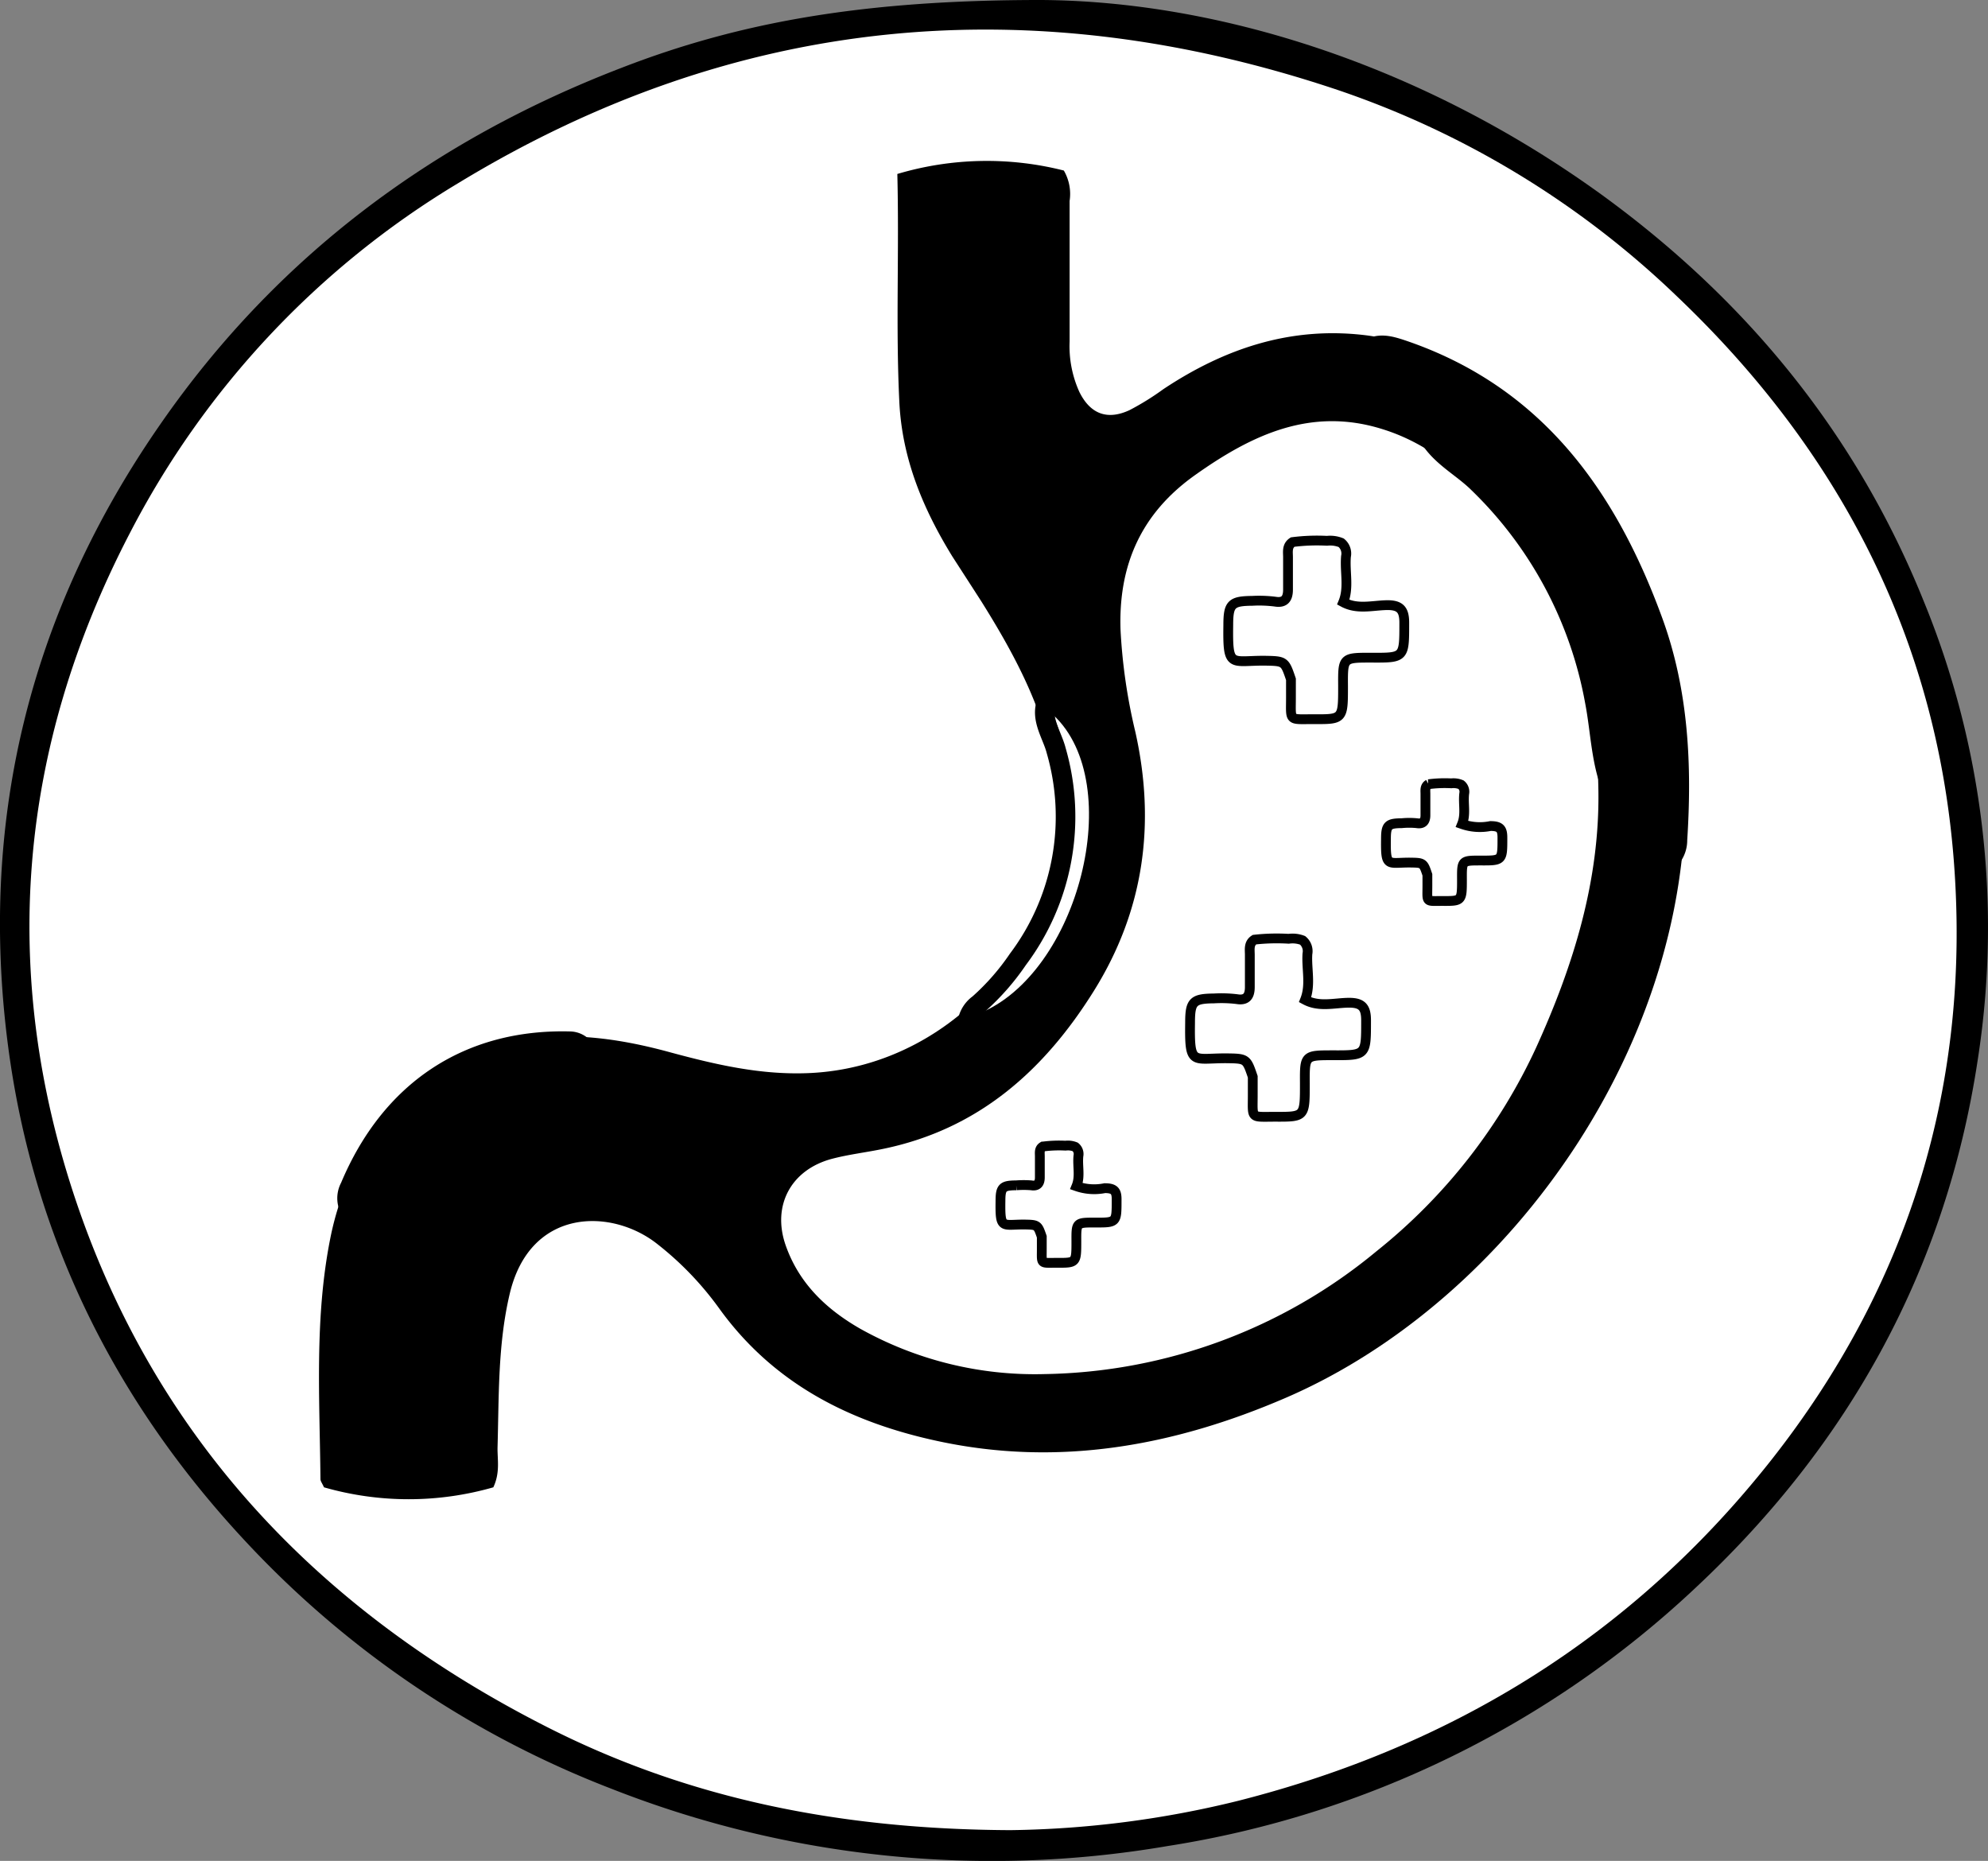<svg xmlns="http://www.w3.org/2000/svg" viewBox="0 0 202.98 189.98"><rect x="0" y="0" width="202.98" height="189.98" fill="#808080" stroke="none"/><defs><style>.cls-1{fill:#fff;}.cls-2,.cls-3{fill:none;stroke:#000;}.cls-2{stroke-linecap:round;stroke-linejoin:round;stroke-width:2px;}.cls-3{stroke-miterlimit:10;}</style></defs><g id="Layer_2" data-name="Layer 2"><g id="Layer_1-2" data-name="Layer 1"><g id="Layer_2-2" data-name="Layer 2"><g id="Layer_1-2-2" data-name="Layer 1-2"><path d="M106.27,0c17.81.1,38.67,6.44,57.21,19.84,14.79,10.73,26,24.39,32.87,41.37a87.77,87.77,0,0,1,5.6,46.87c-3.2,21.38-13.11,39.32-28.81,54a101.56,101.56,0,0,1-53.91,26.38,106.14,106.14,0,0,1-56.86-5.87,100.22,100.22,0,0,1-37-24.91c-13.56-14.41-22-31.33-24.56-51-3-23.16,2.33-44.36,15.61-63.44,11.8-17,27.69-28.87,47-36.3C75.59,2.22,88.24,0,106.27,0Z"/><path class="cls-1" d="M103.16,186.84c-17.6-.08-33-3.27-47.27-10.51-22.89-11.6-39.73-29-48.07-53.54-7.94-23.41-6-46.33,5.4-68.29A89.66,89.66,0,0,1,46.83,18.67c28.35-17.22,58.45-20,89.8-9.47a93.05,93.05,0,0,1,34.64,21.1C187.68,45.93,197.69,65,199.48,87.75S195,131.12,180.8,149.12c-14.1,17.83-32.43,29.15-54.36,34.72A102.1,102.1,0,0,1,103.16,186.84Z"/><path d="M50.37,151.84a31.36,31.36,0,0,1-17.29,0c-.18-.41-.36-.62-.36-.84-.08-8.21-.62-16.42,1-24.56,2.06-10.39,9.13-18.14,18.47-20.08,5.54-1.15,11-.37,16.31,1.09,4.56,1.23,9.08,2.28,13.88,2.11,16-.55,28.35-16.07,25.11-31.78-1.23-6-4.06-11.21-7.24-16.3-1-1.56-2-3.1-3-4.65-3-4.87-5.16-10-5.43-15.88-.37-7.65,0-15.29-.2-23.19a32,32,0,0,1,17-.35,4.76,4.76,0,0,1,.59,3.11V34.88A11.29,11.29,0,0,0,110.2,40c1.11,2.26,2.85,2.93,5.13,1.87a27.18,27.18,0,0,0,3.45-2.14c6.38-4.24,13.26-6.5,21-5.46a28.06,28.06,0,0,1,14.91,7.08c10.8,9.49,16.25,21.55,17.25,35.86,2,28.11-17.48,55.51-40.7,65.51-11.42,4.92-23.2,7.05-35.49,4.4-9-1.93-16.82-5.88-22.36-13.6A32.4,32.4,0,0,0,67.11,127c-4.66-3.69-13-3.73-15.07,5.1-1.22,5.17-1.09,10.44-1.24,15.69C50.78,149,51.08,150.33,50.37,151.84Z"/><path class="cls-1" d="M106.66,140.28a36.57,36.57,0,0,1-18.83-4.63c-3.49-2-6.27-4.66-7.62-8.54-1.41-4.07.58-7.73,4.79-8.82,1.69-.44,3.44-.64,5.16-1,9.73-2,16.46-8,21.54-16.15s6.33-17,4.22-26.43a57,57,0,0,1-1.51-10.39c-.23-6.68,2.14-11.94,7.61-15.82,5.79-4.11,11.86-7,19.19-4.67,4.41,1.38,7.85,4.21,10.91,7.5,7.65,8.25,10.91,18.3,11.08,29.3.15,9.22-2.52,17.87-6.33,26.26a57.32,57.32,0,0,1-16.34,20.86A54.41,54.41,0,0,1,106.66,140.28Z"/><path d="M144.31,38.09l-2.76-1.25v-.4A13.2,13.2,0,0,1,147.08,38c7.08,3.21,12.08,8.62,16.17,15.09,5.23,8.28,7.27,17.4,7.64,27a10,10,0,0,1-.2,2.61c-.25,1.06.08,2.24-.6,3.2-.85.25-1.22-.36-1.57-.85s-.54-1.16-.9-1.67c-3.08-4.45-3.71-9.65-4.88-14.76a39.81,39.81,0,0,0-12.92-21.29C147,44.84,145.82,41.56,144.31,38.09Z"/><path d="M36.46,122.14c1.47-9.14,14.15-17.54,22-14.59C57.66,109.23,38.93,121.75,36.46,122.14Z"/><path class="cls-1" d="M99.91,103.49C109,95,112.19,85,107.55,73,115.08,80,110.14,99.44,99.91,103.49Z"/><path class="cls-2" d="M169.56,88.38a2.83,2.83,0,0,0,1.71-2.64c.49-7.57.14-15.08-2.47-22.25-4.65-12.76-12-23.15-25.58-27.77-1.38-.46-2.86-.93-4.07.47"/><path class="cls-2" d="M145.74,44.33c1.18,2.22,3.48,3.29,5.2,5a41.22,41.22,0,0,1,11.9,22.32c.6,3.12.61,6.36,1.93,9.33"/><path class="cls-2" d="M107.31,70.9c-1.5,2,.07,3.91.53,5.73a24.25,24.25,0,0,1-3.91,21.31,24.46,24.46,0,0,1-4,4.56,2.85,2.85,0,0,0-1.19,2.39"/><path class="cls-2" d="M59.66,107.05a1.89,1.89,0,0,0-1.44-.75c-10.4-.28-18.35,5-22.49,14.88a2.4,2.4,0,0,0,.22,2.63"/><path class="cls-3" d="M137.15,61.48c1.41.76,2.93.34,4.38.3s1.87.48,1.85,1.89c0,3.49,0,3.49-3.39,3.47-2.88,0-2.88,0-2.86,2.88,0,3.41,0,3.42-3,3.4-2.63,0-2.31.27-2.32-2.35V69.35c-.64-1.89-.64-1.86-2.76-1.9-3.42,0-3.7.78-3.64-3.64,0-2.15.32-2.45,2.44-2.47a12.94,12.94,0,0,1,2.33.08c1,.17,1.33-.33,1.33-1.23V56.9c0-.56-.13-1.17.47-1.56a19.64,19.64,0,0,1,3.51-.13,3,3,0,0,1,1.45.2,1.42,1.42,0,0,1,.49,1.39C137.29,58.36,137.76,60,137.15,61.48Z"/><path class="cls-3" d="M149.28,84.13a5.51,5.51,0,0,0,2.9.2c1,0,1.23.31,1.22,1.24,0,2.29,0,2.29-2.24,2.28-1.9,0-1.9,0-1.89,1.9,0,2.24,0,2.24-2,2.23-1.73,0-1.53.18-1.53-1.54V89.31c-.42-1.25-.42-1.23-1.83-1.25-2.25,0-2.44.51-2.4-2.4,0-1.41.21-1.61,1.61-1.62a7.92,7.92,0,0,1,1.54,0c.64.11.88-.22.88-.81V81.06c0-.36-.08-.77.32-1a12.87,12.87,0,0,1,2.32-.09,2,2,0,0,1,1,.14.93.93,0,0,1,.32.91C149.38,82.07,149.69,83.12,149.28,84.13Z"/><path class="cls-3" d="M133.25,102.07c1.41.76,2.93.33,4.38.3s1.87.47,1.85,1.89c0,3.48,0,3.48-3.39,3.47-2.88,0-2.88,0-2.86,2.88,0,3.4,0,3.41-3,3.4-2.63,0-2.31.27-2.32-2.35v-1.73c-.64-1.88-.64-1.86-2.76-1.89-3.42,0-3.7.77-3.64-3.65,0-2.14.31-2.44,2.43-2.46a13.05,13.05,0,0,1,2.34.07c1,.17,1.33-.32,1.33-1.23V97.49c0-.56-.13-1.18.47-1.56a20.47,20.47,0,0,1,3.5-.09A2.87,2.87,0,0,1,133,96a1.43,1.43,0,0,1,.49,1.38C133.39,98.94,133.86,100.54,133.25,102.07Z"/><path class="cls-3" d="M109.91,121.1a5.47,5.47,0,0,0,2.89.2c1,0,1.23.31,1.21,1.24,0,2.28,0,2.28-2.23,2.27-1.89,0-1.89,0-1.88,1.89,0,2.23,0,2.23-2,2.22-1.73,0-1.52.18-1.53-1.54v-1.12c-.43-1.24-.43-1.22-1.82-1.25-2.25,0-2.44.51-2.4-2.38,0-1.41.21-1.61,1.61-1.62a9.77,9.77,0,0,1,1.53,0c.64.11.88-.21.88-.81v-2.15c0-.37-.08-.77.31-1a12.76,12.76,0,0,1,2.31-.09,2,2,0,0,1,1,.13.93.93,0,0,1,.32.91C110,119.05,110.32,120.1,109.91,121.1Z"/></g></g></g></g></svg>